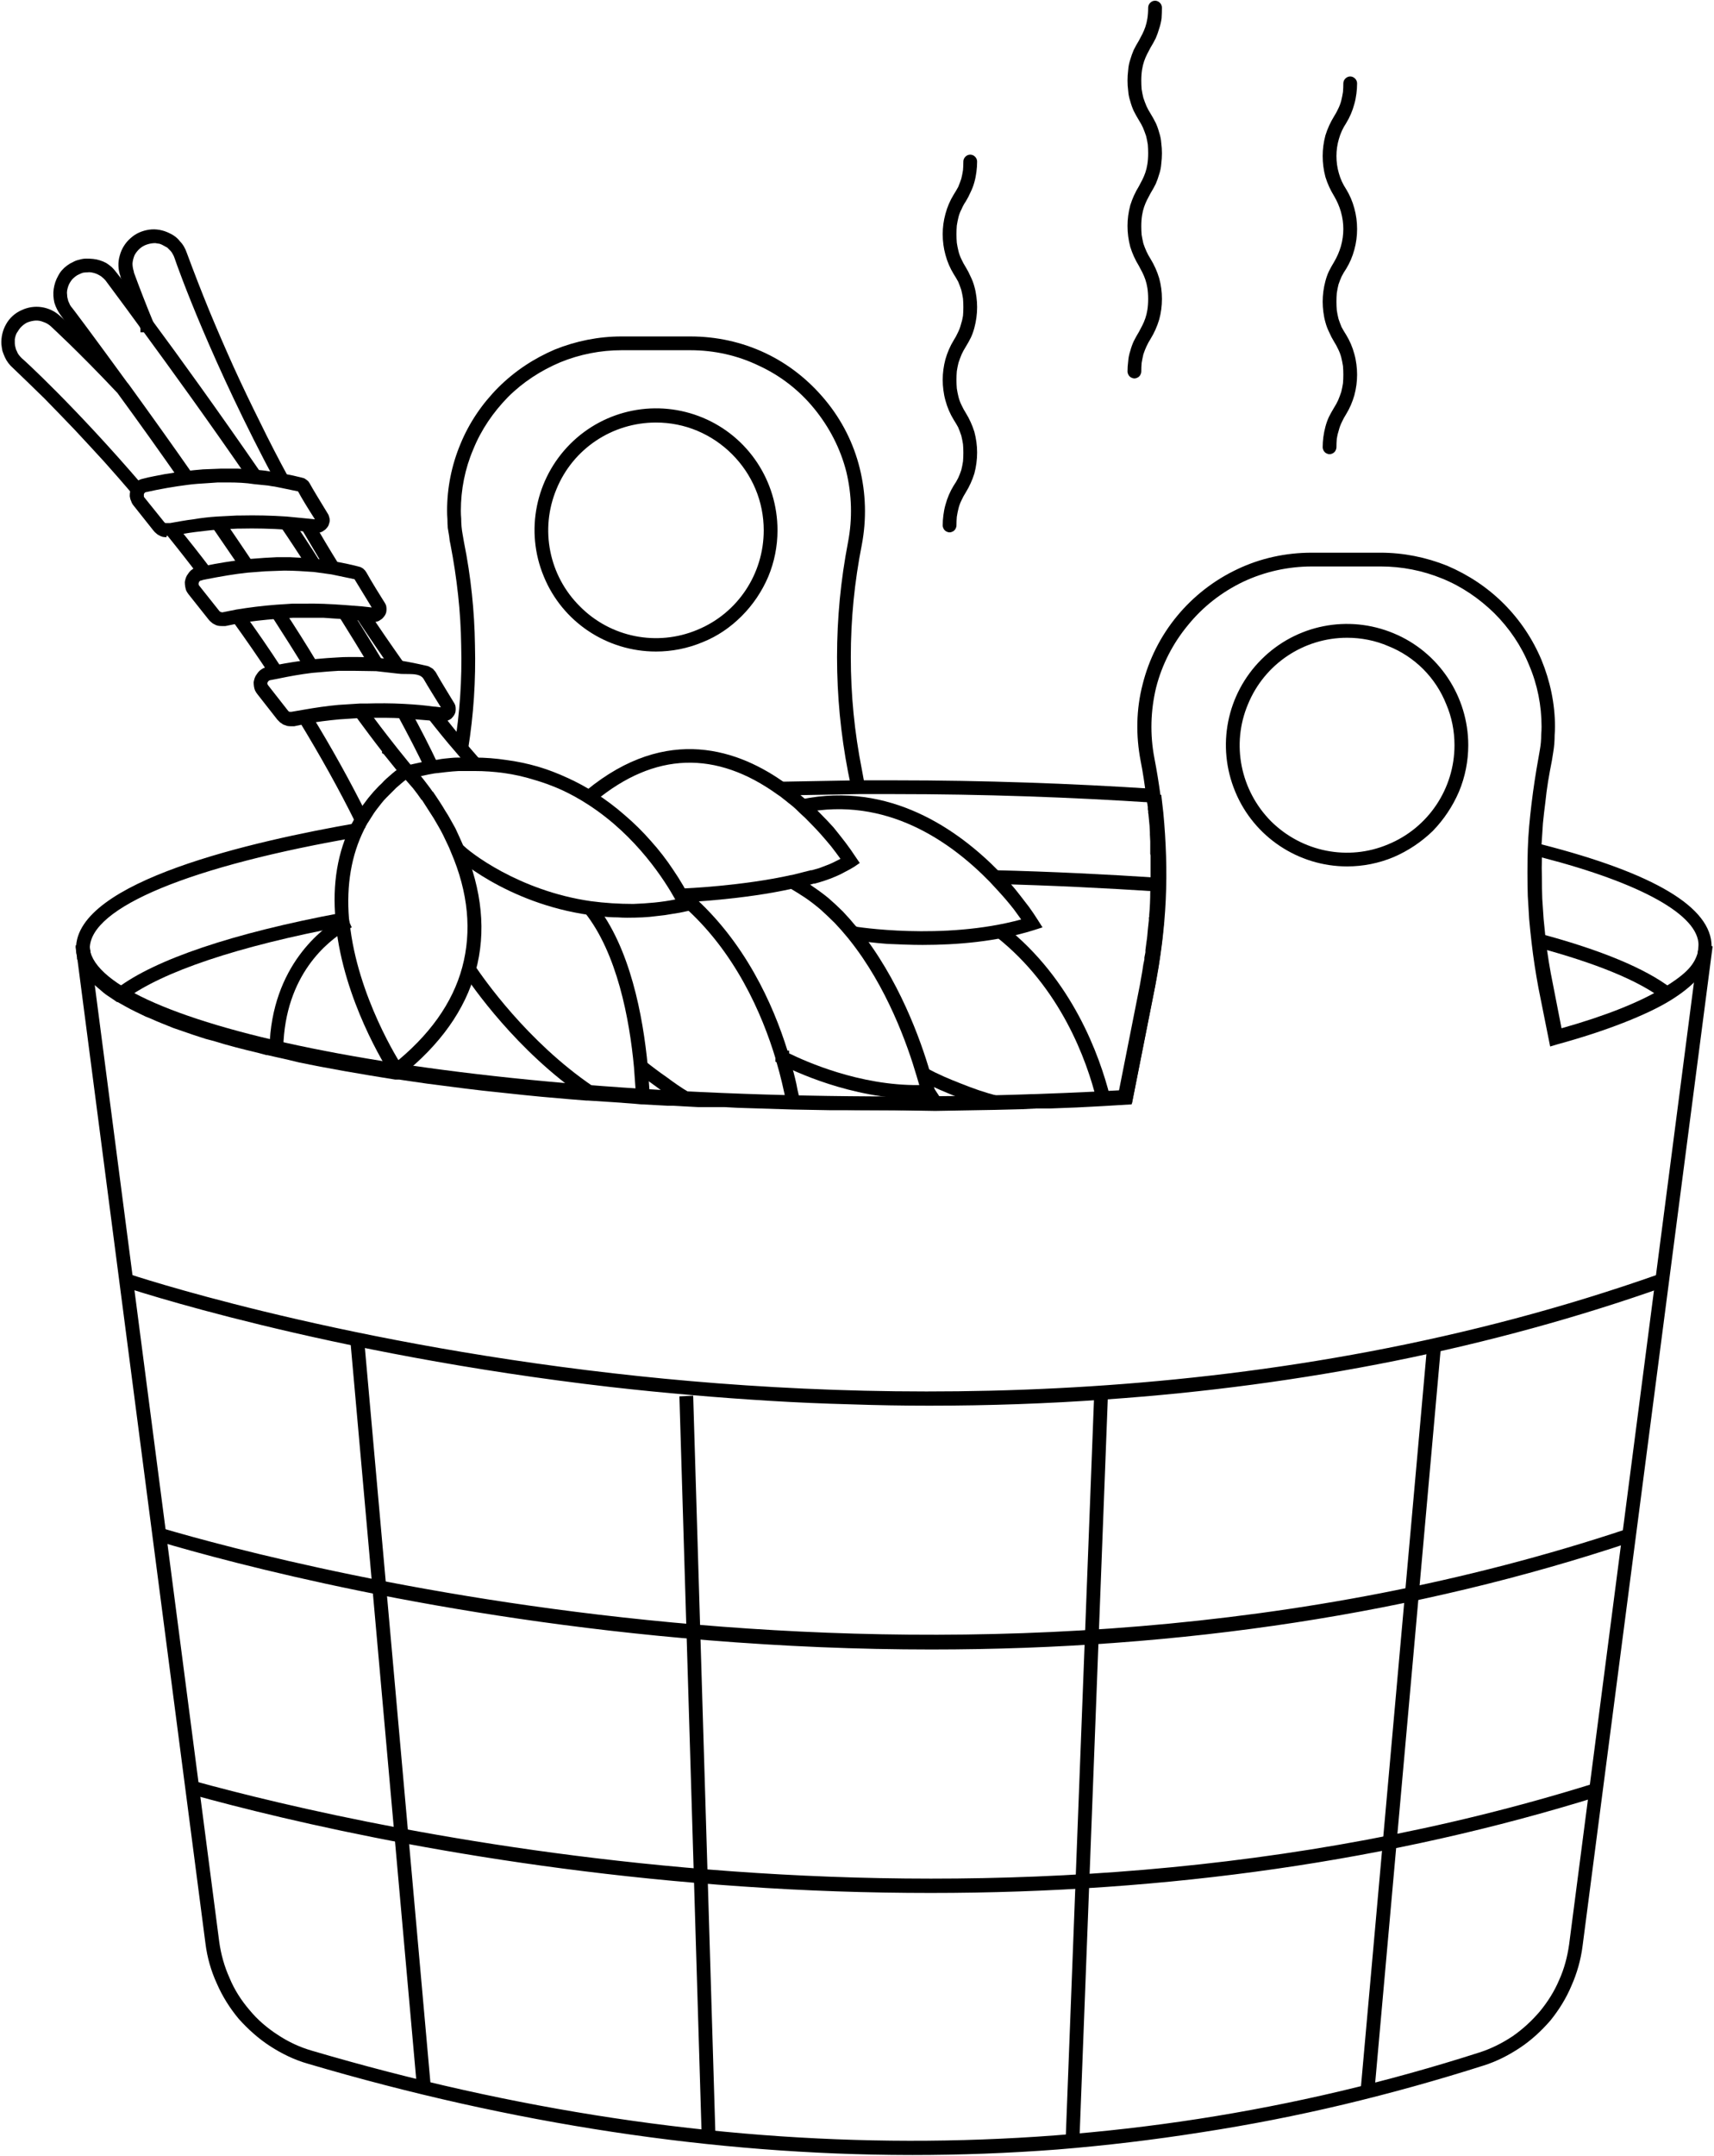 <svg version="1.2" xmlns="http://www.w3.org/2000/svg" viewBox="0 0 498 626" width="498" height="626">
	<title>Баня-svg</title>
	<style>
		.s0 { fill: #000000 } 
	</style>
	<g id="Layer_2">
		<path id="Layer" class="s0" d="m265 625.8h-0.8c-56.6-0.1-115.4-9-174.7-26.5-3.9-1.1-7.6-2.9-11-5.1-3.4-2.2-6.4-4.9-9.1-7.9-2.6-3.1-4.8-6.6-6.4-10.3-1.7-3.7-2.8-7.6-3.3-11.6l-37.7-289.6 4-0.5 37.7 289.6c0.5 3.6 1.5 7.2 3 10.5 1.4 3.4 3.4 6.5 5.8 9.3 2.3 2.8 5.1 5.2 8.2 7.2 3 2 6.4 3.6 9.9 4.6 117.8 34.7 232 34.9 339.3 0.5 3.4-1.1 6.6-2.7 9.6-4.7 2.9-2 5.6-4.5 7.9-7.2 2.3-2.8 4.2-5.8 5.6-9.1 1.5-3.3 2.4-6.8 2.9-10.3l37.7-290.4 4 0.5-37.8 290.4c-0.5 3.9-1.6 7.8-3.2 11.4-1.5 3.6-3.6 7-6.1 10.1-2.6 3-5.5 5.7-8.8 7.9-3.3 2.2-6.8 4-10.6 5.2q-20.1 6.4-40.6 11.3-20.6 4.9-41.4 8.1-20.9 3.3-41.9 5-21.1 1.6-42.2 1.6z"/>
		<path id="Layer" class="s0" d="m247.4 229.1l-1-4.9q-1.6-8.3-2.4-16.6-0.8-8.4-0.8-16.8 0-8.4 0.8-16.8 0.8-8.3 2.4-16.6c1.3-6.8 1.1-13.7-0.5-20.4-1.7-6.7-4.9-12.9-9.3-18.3-4.3-5.3-9.8-9.6-16.1-12.5-6.2-3-13-4.5-19.9-4.5h-20c-6.1 0-12.2 1.2-17.8 3.5-5.7 2.4-10.9 5.8-15.2 10.1-4.3 4.4-7.8 9.5-10.1 15.2-2.4 5.6-3.6 11.7-3.6 17.8q0 1.1 0.1 2.3 0 1.1 0.1 2.3 0.1 1.1 0.3 2.2 0.2 1.2 0.4 2.3 1.5 7.4 2.3 15 0.8 7.5 0.9 15 0.2 7.6-0.3 15.2-0.5 7.5-1.7 15l-4-0.7q1.2-7.3 1.7-14.7 0.5-7.3 0.3-14.7-0.1-7.4-0.9-14.7-0.8-7.4-2.2-14.6-0.3-1.2-0.4-2.5-0.2-1.2-0.4-2.4-0.1-1.3-0.1-2.5-0.1-1.3-0.1-2.5c0-6.6 1.3-13.2 3.9-19.4 2.5-6.1 6.3-11.7 11-16.4 4.7-4.7 10.3-8.4 16.4-11 6.2-2.5 12.8-3.8 19.4-3.8h20c7.5 0 14.9 1.6 21.7 4.8 6.8 3.2 12.7 7.9 17.5 13.7 4.8 5.8 8.2 12.5 10 19.8 1.8 7.3 2 14.8 0.6 22.2q-1.6 8.1-2.4 16.2-0.8 8.2-0.8 16.4 0 8.2 0.8 16.4 0.8 8.1 2.4 16.2l0.9 4.9z"/>
		<path id="Layer" fill-rule="evenodd" class="s0" d="m190.6 189.2c-14.3 0-27.2-8.6-32.6-21.8-5.5-13.2-2.4-28.4 7.7-38.5 10.1-10.1 25.3-13.1 38.5-7.6 13.2 5.5 21.7 18.4 21.7 32.7 0 4.6-0.9 9.2-2.7 13.5-1.8 4.2-4.4 8.1-7.7 11.4-3.3 3.3-7.1 5.9-11.4 7.6-4.3 1.8-8.9 2.7-13.5 2.7zm0-66.5c-12.7 0-24.1 7.6-28.9 19.3-4.9 11.7-2.2 25.2 6.8 34.1 8.9 9 22.4 11.7 34.1 6.8 11.7-4.8 19.3-16.2 19.3-28.9 0-4.1-0.8-8.2-2.4-12-1.6-3.8-3.9-7.2-6.8-10.1-2.9-2.9-6.3-5.2-10.1-6.8-3.8-1.6-7.9-2.4-12-2.4z"/>
		<path id="Layer" fill-rule="evenodd" class="s0" d="m259.8 322.4h-18.5l-10.9-0.2-16.1-0.5-3.7-0.2h-7.7l-3.7-0.2h-0.1l-3.5-0.2h-1.6l-7.4-0.4h-0.3l-2.2-0.2-5.4-0.4-7.8-0.5h-0.5l-5-0.4-8-0.7-5.1-0.5-12.2-1.3-5-0.6-10.9-1.4-6.9-1-1.3-0.2h-1.2c-10-1.6-19.4-3.2-28-5l-2.9-0.7-4-0.9-2.2-0.5h-0.3l-2.2-0.6c-4.6-1.1-9-2.2-13.1-3.5l-2.3-0.6-3.7-1.2-5.8-2c-2.4-1-4.6-1.8-6.5-2.7l-1.5-0.6-2.9-1.4-1.4-0.7-1.3-0.7-2.5-1.4h-0.2l-1-0.7q-0.8-0.5-1.5-1-0.8-0.5-1.5-1.1-0.7-0.6-1.4-1.2-0.7-0.6-1.4-1.2l-0.7-0.8q-0.1-0.1-0.2-0.2-0.1-0.1-0.2-0.2-0.1-0.1-0.2-0.2-0.1-0.1-0.2-0.2l-0.2-0.3-0.5-0.5-0.5-0.8q-0.1-0.1-0.1-0.2-0.1-0.1-0.2-0.2 0-0.1-0.1-0.2-0.1-0.1-0.1-0.2-0.1-0.2-0.2-0.3-0.1-0.2-0.2-0.4-0.1-0.2-0.2-0.3-0.1-0.2-0.2-0.4l-0.3-0.4v-0.6q0-0.1-0.1-0.1 0-0.1 0-0.2-0.1-0.1-0.1-0.1 0-0.1 0-0.2l-0.3-0.2v-0.6q-0.1-0.3-0.1-0.6-0.1-0.4-0.1-0.7-0.1-0.3-0.1-0.6 0-0.4 0-0.7c0-19.5 51.2-31.1 81.7-36.4l0.7 4c-49.1 8.4-78.4 20.5-78.4 32.4q0 0.2 0 0.4 0 0.1 0.1 0.3 0 0.2 0 0.4 0.1 0.1 0.1 0.3v0.5q0 0 0 0.1 0 0 0 0.1 0 0 0.1 0 0 0.1 0 0.1v1.2l0.6 1 0.8 1.2 0.4 0.5v0.2l0.6 0.7 0.7 0.6q0.6 0.6 1.2 1.1 0.6 0.6 1.3 1.1 0.6 0.5 1.3 1 0.7 0.5 1.4 0.9l1 0.6h0.1l2.3 1.3 1.2 0.6 1.3 0.7 2.8 1.3 1.5 0.7 6.3 2.5 5.6 2 3.7 1.1 2.2 0.7c4.1 1.2 8.4 2.4 12.9 3.5l2.1 0.4h0.2l2.4 0.5 3.9 0.9 2.9 0.6c8.5 1.8 17.9 3.5 27.8 5l1.2 0.2 1.3 0.2 6.8 0.9 10.9 1.4 4.9 0.6 12.2 1.3 5.1 0.5 8 0.7 4.9 0.4h0.5l7.8 0.6 5.3 0.3 2.3 0.2h0.3l7.3 0.4h1.7l3.4 0.2h0.2l3.6 0.2h7.7l3.7 0.2 16 0.5 10.9 0.2h14.7c5.3 0.1 10.5 0 15.7 0l17.3-0.3 8-0.2 3.9-0.2h3.9l7.8-0.3 3.9-0.2 3.8-0.2 5.2-0.3 6.1-30.8c0.2-1.3 0.5-2.7 0.7-4l0.3-2q0.1-0.2 0.1-0.5 0.1-0.2 0.1-0.5 0.1-0.2 0.1-0.5 0-0.2 0-0.5 0.1-0.3 0.1-0.5 0.1-0.3 0.1-0.5 0.1-0.3 0.1-0.6 0-0.2 0-0.5l0.3-2.3c0.2-1.2 0.3-2.4 0.4-3.6l0.3-2.8q0-0.1 0-0.3 0-0.1 0-0.2 0-0.1 0-0.3 0.1-0.1 0.1-0.2v-0.5c0.2-2.2 0.3-4.5 0.3-6.7q0-0.2 0.1-0.4 0-0.2 0-0.3 0-0.2 0-0.4 0-0.2 0-0.4v-9q0-0.3-0.1-0.5 0-0.3 0-0.5 0-0.3 0-0.6 0-0.2 0-0.5v-2c0-0.7-0.1-1.4-0.1-2v-0.6c0-0.7-0.1-1.4-0.1-2l-0.3-3.1q0-0.3-0.1-0.6 0-0.3 0-0.6-0.1-0.3-0.1-0.6 0-0.3 0-0.6-0.1-0.3-0.1-0.7-0.1-0.3-0.1-0.6-0.1-0.4-0.1-0.7-0.1-0.4-0.1-0.7c-0.5-3.6-1-7.2-1.7-10.7-1.4-7.3-1.3-14.9 0.6-22.2 1.8-7.2 5.2-14 10-19.8 4.7-5.7 10.7-10.4 17.5-13.6 6.7-3.2 14.1-4.8 21.6-4.8h20c6.6 0 13.2 1.3 19.4 3.8 6.1 2.6 11.7 6.3 16.4 11 4.7 4.7 8.4 10.2 11 16.4 2.5 6.1 3.9 12.7 3.9 19.3q0 1.2-0.1 2.5 0 1.2-0.1 2.5-0.1 1.2-0.3 2.4-0.2 1.3-0.4 2.5-0.6 3-1.1 6-0.5 3.1-0.8 6.1-0.4 3-0.7 6.1-0.2 3-0.4 6.1c32.8 8.4 49.4 18.3 49.4 29.6q0 0.3 0 0.7 0 0.3-0.1 0.6 0 0.3-0.1 0.7 0 0.3-0.1 0.6v0.3c-1.2 4.5-5.1 8.8-11.8 12.9-6.7 4.1-18.5 8.8-32.8 12.7l-2 0.6-3.4-17c-0.8-4.3-1.5-8.8-2-13.2q-0.4-3.4-0.7-6.8-0.2-3.3-0.4-6.7-0.1-3.4-0.1-6.8 0-3.4 0.1-6.8 0.1-3.3 0.4-6.7 0.3-3.3 0.7-6.6 0.4-3.3 0.9-6.6 0.5-3.3 1.1-6.6 0.2-1.1 0.4-2.3 0.2-1.1 0.3-2.2 0.1-1.2 0.1-2.3 0.1-1.2 0.1-2.3c0-6.1-1.2-12.2-3.6-17.8-2.3-5.7-5.8-10.8-10.1-15.1-4.4-4.3-9.5-7.8-15.2-10.1-5.6-2.3-11.7-3.5-17.8-3.5h-20c-6.9 0-13.7 1.5-19.9 4.4-6.3 3-11.8 7.3-16.1 12.6-4.4 5.3-7.6 11.5-9.3 18.2-1.6 6.7-1.8 13.6-0.5 20.4 0.7 3.6 1.3 7.3 1.8 11l0.3 2.8 0.3 2.4 0.3 3.1c0 0.7 0.1 1.4 0.1 2.2v0.3c0.1 0.1 0.1 0.2 0.1 0.4 0 0.2 0.1 1.3 0.1 2v1.1q0 0.1 0.1 0.2 0 0.1 0 0.2 0 0.2 0 0.3 0 0.1 0 0.2 0 0.3 0 0.5 0 0.3 0 0.6 0 0.2 0 0.5 0.1 0.2 0.1 0.5v9.3q0 0.2 0 0.4 0 0.2 0 0.4 0 0.1 0 0.3-0.1 0.2-0.1 0.4 0 3.5-0.3 6.9v1.6l-0.3 2.8c-0.1 1.2-0.2 2.5-0.4 3.7l-0.3 2.4-0.3 2.1-0.3 2q0 0.3-0.1 0.5 0 0.3-0.1 0.6 0 0.2-0.1 0.5 0 0.2-0.1 0.5c-0.2 1.3-0.4 2.7-0.7 4.1l-6.7 33.8-8.3 0.5-3.8 0.2-3.9 0.2-7.8 0.3h-4l-3.9 0.2-8 0.2-17.4 0.3zm188.2-73.4q-0.1 3 0 6 0 3 0.1 6 0.2 3 0.4 5.9 0.3 3 0.6 6 0.8 6.6 2.1 12.9l2.5 12.8c12.8-3.6 22.8-7.6 29.7-11.8 6.9-4.2 8.9-6.8 9.9-10.2v-0.2q0-0.2 0.1-0.5 0-0.2 0-0.4 0.1-0.3 0.1-0.5 0-0.3 0-0.5c0.1-8.7-16.5-18-45.5-25.5z"/>
		<path id="Layer" class="s0" d="m335.6 233.1h-0.2c-24.4-1.6-49.8-2.5-75.6-2.5h-10.4l-22.2 0.4v-4l22.2-0.4h10.5c25.9 0 51.3 0.9 75.7 2.5h0.2z"/>
		<path id="Layer" fill-rule="evenodd" class="s0" d="m391.4 251.6c-14.2 0-27.1-8.6-32.5-21.7-5.5-13.2-2.5-28.3 7.6-38.4 10.1-10.1 25.2-13.1 38.4-7.6 13.1 5.4 21.7 18.3 21.7 32.5 0 4.6-0.9 9.2-2.7 13.5-1.8 4.2-4.4 8.1-7.6 11.4-3.3 3.2-7.2 5.8-11.4 7.6-4.3 1.8-8.9 2.7-13.5 2.7zm0-66.4c-12.6 0-24 7.6-28.8 19.3-4.9 11.6-2.2 25 6.7 34 9 8.9 22.4 11.6 34 6.7 11.7-4.8 19.3-16.2 19.3-28.8 0-4.1-0.8-8.2-2.4-11.9-1.5-3.8-3.8-7.3-6.7-10.2-2.9-2.9-6.4-5.2-10.2-6.7-3.7-1.6-7.8-2.4-11.9-2.4z"/>
		<path id="Layer" class="s0" d="m270.1 408.2q-11.6 0-23.2-0.4-11.6-0.3-23.1-1-11.6-0.7-23.1-1.7-11.6-1-23.1-2.3c-83.5-9.6-141-28.9-141.6-29.1l1.3-3.8c0.6 0.2 57.8 19.4 140.9 28.9 76.6 8.8 191.6 10.9 304.1-28.9l1.3 3.8c-50 17.7-104.7 28.7-162.4 32.7-16.8 1.2-33.8 1.8-51.1 1.8z"/>
		<path id="Layer" class="s0" d="m270.6 479q-32 0-65.1-2.7c-77.9-6.3-137.7-22.2-159.8-28.8l1.1-3.8c37.7 11.1 235.4 63.7 425.9 0.3l1.2 3.8c-62.3 20.8-130.5 31.2-203.3 31.2z"/>
		<path id="Layer" class="s0" d="m270.4 549.7c-18 0-36.3-0.6-54.9-1.9-73.2-5-131.8-18.9-160.2-26.8l1.1-3.8c50.9 14 230.7 55.7 406.7 0.7l1.2 3.8c-59.7 18.6-124.7 28-193.9 28z"/>
		<path id="Layer" class="s0" d="m483.2 290.2c-7.2-5.5-19.5-10.5-36.6-15.1l1.1-3.9c17.5 4.7 30.3 10 37.9 15.8z"/>
		<path id="Layer" class="s0" d="m336.6 258.9c-15.4-1-31.4-1.8-47.6-2.2v-4c16.3 0.4 32.4 1.2 47.7 2.2z"/>
		<path id="Layer" class="s0" d="m236.2 256.6h-0.1v-4l0.1 4z"/>
		<path id="Layer" class="s0" d="m36.4 290.2l-2.4-3.2c11.1-8.4 33.6-16 65.1-21.9l0.7 3.9c-30.8 5.8-52.7 13.2-63.4 21.2z"/>
		<path id="Layer" class="s0" d="m395.3 607.3l19.4-217 4 0.3-19.4 217.1z"/>
		<path id="Layer" class="s0" d="m101.8 389.4l4-0.4 19.4 217.4-4 0.4z"/>
		<path id="Layer" class="s0" d="m197.4 405.5l4-0.2 6.5 215.9-4 0.1z"/>
		<path id="Layer" class="s0" d="m309.6 622l8.3-216.8 4 0.1-8.3 216.9z"/>
		<path id="Layer" class="s0" d="m103.3 238.9c-4.8-9.7-10.4-19.7-16.5-29.7l3.4-2.1c6.2 10.1 11.8 20.2 16.7 30.1z"/>
		<path id="Layer" class="s0" d="m111.9 219.1l-1.1-1.5 0.6-1.8 1.4 1.5 0.9-1.8-0.9 1.8 2-0.3-2 0.3-0.9 1.8z"/>
		<path id="Layer" class="s0" d="m78.6 196.3c-3.5-5.3-7.3-10.8-11.2-16.2l3.3-2.3c3.9 5.4 7.7 10.9 11.2 16.3z"/>
		<path id="Layer" class="s0" d="m58 167.5c-3.1-4.1-6.4-8.3-9.8-12.5l3.1-2.5c3.4 4.2 6.8 8.5 9.9 12.6z"/>
		<path id="Layer" class="s0" d="m38.6 143.6q-4.1-4.8-8.3-9.5-4.3-4.7-8.6-9.3-4.4-4.6-8.8-9.1-4.5-4.4-9.1-8.8-0.8-0.7-1.4-1.5-0.6-0.8-1-1.7-0.4-0.9-0.7-1.8-0.2-1-0.3-2c-0.1-2 0.4-4.1 1.4-5.8 1-1.8 2.6-3.2 4.4-4 1.9-0.9 3.9-1.2 5.9-0.9 2 0.3 3.9 1.2 5.4 2.6 0.3 0.2 7.9 7.2 19.5 19.5h0.2v0.2l-1.6 1.1-1.5 1.5c-11.5-12.2-19.1-19.1-19.4-19.4q-0.9-0.8-2.1-1.2-1.2-0.5-2.4-0.4-1.2 0.1-2.4 0.6-1.1 0.6-1.9 1.5-0.4 0.5-0.7 1-0.4 0.5-0.6 1.1-0.2 0.6-0.3 1.2 0 0.6 0 1.2 0 0.6 0.2 1.2 0.1 0.6 0.4 1.1 0.2 0.6 0.6 1.1 0.4 0.5 0.8 0.9c0.2 0.1 15.4 13.9 35.2 37z"/>
		<path id="Layer" class="s0" d="m80.4 140.5c-18.9-35.2-28.7-62.6-29.7-65.6q-0.2-0.6-0.5-1.1-0.3-0.6-0.7-1-0.5-0.5-0.9-0.9-0.5-0.3-1.1-0.6-0.5-0.3-1.1-0.5-0.6-0.1-1.3-0.2-0.6 0-1.2 0.1-0.6 0.1-1.2 0.3-1.2 0.4-2.1 1.2-0.9 0.8-1.5 1.9-0.5 1.2-0.6 2.4 0 1.2 0.4 2.4v0.2c1.5 4.1 3.5 9.3 5.7 14.6v0.8h-2v2l-1.4-1.4-0.4 0.2c-2.2-5.5-4.3-10.7-5.8-14.9v-0.2c-0.7-1.9-0.8-4-0.2-6 0.5-1.9 1.6-3.7 3.1-5 1.5-1.4 3.4-2.2 5.4-2.5 2-0.3 4.1 0.1 5.9 1q0.9 0.4 1.7 1 0.8 0.6 1.4 1.4 0.7 0.7 1.2 1.6 0.5 0.9 0.8 1.8 3.1 8.4 6.5 16.7 3.4 8.2 7.1 16.4 3.7 8.1 7.7 16.1 3.9 8 8.2 15.9z"/>
		<path id="Layer" class="s0" d="m94.9 165.9l-7.4-12.5 3.5-2c2.4 4.2 4.9 8.4 7.4 12.4z"/>
		<path id="Layer" class="s0" d="m114.1 194.9c-3.6-5.1-7.2-10.4-10.7-15.7l3.3-2.2c3.5 5.3 7.1 10.5 10.7 15.6z"/>
		<path id="Layer" class="s0" d="m136.2 223l-0.4-0.6-3.3-3.9c-2.9-3.3-5.6-6.7-8.2-10l3.2-2.5c2.5 3.3 5.2 6.6 8 10l3.3 3.8q0.1 0.1 0.2 0.2 0.1 0.1 0.2 0.3 0.1 0.1 0.2 0.2 0 0.2 0.1 0.3z"/>
		<path id="Layer" class="s0" d="m116.9 225.6h-0.1l-0.3-0.4-5-6.2-0.5-0.3v-0.5c-2.5-3.2-5.1-6.7-7.9-10.5l3.3-2.3c2.8 3.9 5.5 7.4 8.1 10.7l1.1 1.4 4.2 5.2v0.2h0.2z"/>
		<path id="Layer" class="s0" d="m122.7 232.4l2.9-2.7-2.9 2.7z"/>
		<path id="Layer" class="s0" d="m123.7 223.7c-2.3-4.9-5.1-10.3-8.3-16.2l3.5-1.9c3.3 6 6.1 11.5 8.4 16.4zm-34.9-29.1c-3-5-6.4-10.3-10-15.9l3.3-2.2c3.7 5.6 7.1 11 10.1 16zm18.9-0.5c-2.9-5-6.1-10.1-9.4-15.4l3.4-2.1c3.3 5.3 6.5 10.4 9.5 15.4zm-37.6-28.7l-8.5-12.4 3.3-2.3c3 4.3 5.8 8.5 8.5 12.5zm19.6-0.1c-3-4.6-5.6-8.6-8.2-12.4l3.4-2.2c2.5 3.8 5.2 7.8 8.1 12.4zm-37.1-25.3c-6-8.6-12.2-17.3-18.5-25.9v-0.2c-9.9-13.7-16.5-22.3-16.5-22.4-0.8-1.1-1.4-2.3-1.8-3.6-0.3-1.3-0.4-2.7-0.2-4 0.2-1.3 0.6-2.6 1.3-3.8 0.6-1.2 1.5-2.2 2.6-3q0.8-0.6 1.7-1 0.9-0.5 1.9-0.7 1-0.3 2-0.3 1 0 2 0.1 1 0.1 1.9 0.4 1 0.3 1.9 0.8 0.8 0.5 1.6 1.2 0.7 0.7 1.3 1.5c0.2 0.2 4 5.2 10 13.4l0.6 0.8c7.5 10.1 18.9 25.9 31.4 44l-3.3 2.3c-12.1-17.6-23.3-33-30.7-43.1h-1v-1.3c-6.1-8.4-10-13.5-10.1-13.7q-0.4-0.5-0.9-0.9-0.4-0.4-1-0.7-0.5-0.3-1.1-0.5-0.6-0.2-1.2-0.3-0.6-0.1-1.2 0-0.6 0-1.2 0.1-0.6 0.2-1.2 0.5-0.5 0.2-1 0.6-0.5 0.4-0.9 0.8-0.4 0.5-0.7 1-0.3 0.5-0.5 1.1-0.2 0.6-0.3 1.2-0.1 0.6 0 1.2 0 0.7 0.2 1.3 0.1 0.6 0.4 1.1 0.2 0.6 0.6 1.1c0.1 0 6.6 8.7 16.5 22.3l0.2 0.2c6.3 8.7 12.6 17.5 18.6 26.1z"/>
		<path id="Layer" fill-rule="evenodd" class="s0" d="m48.4 156q-0.6 0-1.1-0.1-0.5-0.1-1-0.4-0.5-0.2-0.9-0.6-0.5-0.4-0.8-0.8l-5.8-7.3q-0.5-0.6-0.7-1.3-0.3-0.6-0.4-1.4 0-0.7 0.1-1.4 0.2-0.8 0.6-1.4 0.3-0.4 0.6-0.8 0.3-0.4 0.8-0.7 0.4-0.3 0.8-0.5 0.5-0.2 1-0.3 1.5-0.4 3.1-0.7 1.5-0.3 3.1-0.6 1.5-0.2 3.1-0.5 1.5-0.2 3.1-0.4 2.5-0.3 5-0.5 2.6-0.1 5.1-0.2 2.5 0 5 0 2.6 0.1 5.1 0.3 1 0.1 2.1 0.2 1 0.1 2.1 0.3 1 0.1 2 0.3 1.1 0.2 2.1 0.4c1.9 0.3 3.6 0.7 5.2 1.1q0.4 0.1 0.7 0.2 0.3 0.2 0.6 0.4 0.3 0.2 0.6 0.5 0.2 0.3 0.4 0.6c0.8 1.5 2.7 4.6 5.2 8.7q0.3 0.4 0.4 0.9 0.2 0.5 0.2 1.1 0 0.5-0.2 1-0.1 0.5-0.4 0.9-0.3 0.4-0.7 0.8-0.4 0.3-0.9 0.6-0.4 0.2-1 0.3-0.5 0.1-1 0l-2.5-0.3-6-0.6c-4.5-0.3-8.9-0.4-13.1-0.3h-0.9l-5.7 0.3q-1.7 0.1-3.3 0.3-1.7 0.2-3.4 0.4-1.6 0.2-3.3 0.5-1.7 0.3-3.3 0.6h-1.7zm17.9-15.9q-1.5 0-3 0-1.4 0.1-2.9 0.2-1.5 0.1-3 0.2-1.4 0.1-2.9 0.3c-3.9 0.5-8 1.2-12 2.1-0.4 0-0.5 0.3-0.6 0.4q-0.1 0.1-0.1 0.3 0 0.1 0 0.2 0 0.2 0 0.3 0 0.2 0.1 0.3l5.8 7.2q0.1 0.1 0.2 0.2 0.1 0.1 0.2 0.1 0.1 0 0.3 0 0.1 0 0.2 0h0.8q1.7-0.3 3.4-0.6 1.7-0.3 3.4-0.5 1.7-0.3 3.5-0.5 1.7-0.2 3.4-0.3l5.8-0.3h1.1c4.3-0.1 8.8 0 13.3 0.3l6.2 0.6 2 0.2c-1.8-2.8-3.9-6.2-4.9-8.1l-4.8-1q-1-0.2-2-0.4-0.9-0.1-1.9-0.3-1-0.1-2-0.2-1-0.1-2-0.2c-2.5-0.4-5.1-0.5-7.6-0.5z"/>
		<path id="Layer" fill-rule="evenodd" class="s0" d="m64.4 181.8q-0.6 0-1.1-0.1-0.5-0.1-1-0.4-0.5-0.2-0.9-0.6-0.5-0.4-0.8-0.8l-5.8-7.3q-0.4-0.5-0.7-1.1-0.2-0.6-0.3-1.2-0.1-0.6-0.1-1.3 0.1-0.6 0.3-1.2 0.2-0.6 0.6-1.1 0.3-0.5 0.8-1 0.5-0.4 1-0.7 0.6-0.3 1.2-0.4h0.6l1-0.2c4.2-0.9 8.3-1.5 12.3-2l5.3-0.4q1.8-0.1 3.7-0.2 1.9 0 3.7 0 1.9 0.1 3.7 0.2 1.9 0.1 3.7 0.3 0.7 0.1 1.4 0.1 0.6 0.1 1.3 0.2 0.7 0.1 1.4 0.2 0.6 0.1 1.3 0.2c2.4 0.4 4.8 0.9 7.1 1.5q0.4 0.1 0.7 0.2 0.4 0.2 0.7 0.4 0.3 0.3 0.6 0.6 0.2 0.3 0.4 0.6c1.2 2.2 4.3 7.2 5.2 8.6q0.3 0.4 0.5 1 0.1 0.5 0.1 1 0 0.5-0.1 1-0.2 0.6-0.5 1-0.3 0.4-0.7 0.8-0.4 0.3-0.9 0.6-0.4 0.2-1 0.3-0.5 0.1-1 0l-3.3-0.4c-1.9-0.2-3.5-0.4-4.9-0.4q-1.5-0.1-3-0.2-1.5-0.1-2.9-0.2-1.5 0-3 0-1.5 0-3 0h-2.9l-4.5 0.3c-3.9 0.3-7.6 0.7-11.2 1.3l-3.9 0.8zm18.2-16.1l-5.5 0.2-5.2 0.4c-3.8 0.4-7.8 1.1-11.9 1.9l-1 0.2-0.6 0.2q-0.1 0-0.2 0-0.1 0.1-0.2 0.2-0.1 0.1-0.2 0.2 0 0.1 0 0.2-0.1 0.1-0.1 0.2 0 0.1 0 0.3 0 0.1 0.1 0.2 0 0.1 0.1 0.2l5.8 7.3q0.1 0.1 0.2 0.2 0.1 0.1 0.3 0.1 0.1 0.1 0.2 0.1 0.2 0 0.3 0l4-0.8c3.7-0.6 7.6-1.1 11.6-1.4l4.6-0.3h3.1c4-0.1 8.1 0.1 12.2 0.4l5.1 0.4 2.7 0.3-5-8.2-6.7-1.4-5.1-0.7c-2.8-0.2-5.7-0.4-8.6-0.4z"/>
		<path id="Layer" fill-rule="evenodd" class="s0" d="m84.5 210.9q-0.6 0-1.1-0.1-0.6-0.2-1.1-0.4-0.5-0.3-0.9-0.6-0.4-0.4-0.8-0.8l-5.8-7.4q-0.4-0.5-0.7-1.1-0.2-0.5-0.3-1.1-0.1-0.7-0.1-1.3 0.1-0.6 0.3-1.2 0.2-0.6 0.6-1.1 0.3-0.5 0.8-1 0.5-0.4 1-0.7 0.6-0.3 1.2-0.4h0.2l2.1-0.5c3.4-0.7 6.9-1.2 10.4-1.7l4.8-0.4 3.2-0.2q1.4-0.1 2.8-0.1 1.4 0 2.9 0 1.4 0 2.8 0.1 1.4 0 2.8 0.1l6.5 0.8c2.7 0.4 5.5 1 8.1 1.6q0.4 0.1 0.7 0.3 0.4 0.2 0.7 0.4 0.3 0.2 0.5 0.5 0.3 0.3 0.5 0.6c1.2 2.2 4.3 7.2 5.2 8.7q0.3 0.4 0.5 1 0.1 0.5 0.1 1 0 0.5-0.1 1-0.2 0.6-0.5 1-0.3 0.4-0.7 0.8-0.4 0.3-0.9 0.5-0.4 0.3-1 0.3-0.5 0.1-1 0.1l-2.3-0.3h-0.2l-8.6-0.7c-3.6-0.2-7.1-0.2-10.4-0.1h-2l-6.1 0.4c-3.2 0.3-6.5 0.7-9.8 1.3l-3.3 0.7zm18.1-16.1h-4.2l-3 0.2-4.7 0.4c-3.3 0.4-6.7 1-10 1.7l-2.1 0.4h-0.1q-0.1 0-0.2 0.1-0.1 0-0.2 0.1-0.1 0.1-0.2 0.2-0.1 0.1-0.1 0.2-0.1 0.1-0.1 0.2 0 0.1 0 0.3 0 0.1 0.1 0.2 0 0.1 0.1 0.2l5.8 7.4q0.1 0.1 0.2 0.2 0.1 0.1 0.3 0.1 0.1 0 0.2 0 0.2 0 0.3 0l3.5-0.6c3.4-0.6 6.8-1.1 10.1-1.4l6.3-0.4h2c3.4-0.1 7-0.1 10.7 0.1 3.7 0.2 5.9 0.4 8.8 0.8h0.3l1.7 0.2c-1.3-2.1-3.8-6.1-5-8.2-1.2-2.1-5-1.2-7.6-1.6l-6.2-0.7z"/>
		<path id="Layer" class="s0" d="m182.3 266.5q-1.4 0-2.8-0.1-1.4 0-2.8-0.1-1.4-0.1-2.7-0.3-1.4-0.1-2.8-0.3c-24.1-3.4-39.5-17.1-40.1-18.2l3.5-1.9-0.2-0.3c1.8 2 16.3 13.4 37.3 16.4q3 0.4 6.1 0.6 3.1 0.2 6.2 0.2 3-0.1 6.1-0.4 3.1-0.3 6.1-0.9c-2.9-5.2-11.1-18.4-25.4-27.6q-3.7-2.4-7.6-4.2-4-1.8-8.2-3-4.2-1.3-8.5-1.9-4.3-0.6-8.7-0.6h-4.5q-1.8 0.1-3.6 0.3-1.7 0.2-3.5 0.4-1.8 0.3-3.5 0.7-1.8 0.3-3.5 0.8h-0.5l-0.9 0.2h-0.2l-1-3.8h0.1l1-0.2h0.5q0.9-0.2 1.7-0.4 0.9-0.2 1.8-0.4 0.9-0.2 1.7-0.3 0.9-0.2 1.8-0.3 1-0.2 2-0.3 0.9-0.2 1.9-0.3 1-0.1 2-0.2 1-0.1 2-0.1h4.8q4.6 0 9.2 0.7 4.6 0.6 9.1 1.9 4.4 1.3 8.7 3.3 4.2 1.9 8.1 4.4 4.5 2.9 8.5 6.4 4.1 3.5 7.6 7.5 3.6 4 6.5 8.4 3 4.4 5.4 9.2l1 2.3-2.4 0.5q-2.1 0.5-4.3 0.8-2.1 0.4-4.3 0.6-2.2 0.3-4.3 0.4-2.2 0.1-4.4 0.1z"/>
		<path id="Layer" class="s0" d="m198.8 262l-0.2-4c0.2 0 17-0.7 31.3-3.9h0.2l5.5-1.4h0.3q1.1-0.3 2.1-0.6 1.1-0.4 2.1-0.8 1.1-0.4 2.1-0.9 1-0.5 2-1-1.3-1.8-2.7-3.6-1.4-1.7-2.9-3.4-1.5-1.7-3.1-3.3-1.5-1.6-3.2-3.1l-0.4-0.4q-0.7-0.7-1.4-1.3-0.7-0.6-1.5-1.2-0.7-0.6-1.5-1.2-0.7-0.6-1.5-1.1c-18-13-35.8-12.4-53 1.8l-2.6-3.1c23.5-19.3 44.5-11.7 58-1.9 1.9 1.3 3.7 2.9 5.6 4.5l0.6 0.5q2 1.8 3.9 3.8 1.9 1.9 3.7 3.9 1.7 2.1 3.4 4.3 1.6 2.1 3.1 4.4l1.1 1.6-1.6 1.1q-1.3 0.8-2.7 1.5-1.4 0.8-2.9 1.4-1.4 0.6-2.9 1.1-1.5 0.5-3 0.9h-0.3c-1.7 0.5-3.6 1-5.7 1.4h-0.2c-14.6 3.3-31.6 4-31.7 4z"/>
		<path id="Layer" class="s0" d="m184.8 318.3q-0.3-4.3-0.6-8.4c-1.3-14-4.9-33.1-14.3-44.9l-0.3-0.4 3.1-2.5 0.3 0.4c10.1 12.6 13.8 32.5 15.2 47l0.6 8.6z"/>
		<path id="Layer" class="s0" d="m169.9 318.7c-19.7-13.4-32.9-32.5-35.3-36.2l-0.4-0.5 3.4-2.2 0.3 0.5c2.4 3.6 15.2 22.1 34.3 35.1z"/>
		<path id="Layer" class="s0" d="m82.3 304.3h-4c0.6-24 15.6-34.9 20.3-37.6l1.9-1.1 1.7 3.7q-0.2 0.1-0.4 0.2-0.2 0.1-0.4 0.2-0.2 0.1-0.4 0.2-0.2 0.1-0.4 0.2c-5.3 3.2-17.8 12.9-18.3 34.2z"/>
		<path id="Layer" class="s0" d="m228.5 320.4c-0.8-4-1.7-8-2.9-12l-0.2-0.8c-3.9-13-11.8-31.4-27.2-44.8l2.7-3c15.5 13.6 23.7 31.8 27.9 45.3l0.4 1.4q0.5 1.6 0.9 3.3 0.5 1.6 0.9 3.3 0.4 1.6 0.7 3.3 0.4 1.6 0.7 3.3z"/>
		<path id="Layer" class="s0" d="m198.1 320.6q-1.7-1.1-3.4-2.2-1.7-1.1-3.3-2.3-1.7-1.2-3.3-2.4-1.6-1.2-3.2-2.5l2.5-3.1q1.5 1.2 3.1 2.4 1.6 1.2 3.2 2.3 1.6 1.2 3.2 2.3 1.6 1.1 3.3 2.1z"/>
		<path id="Layer" class="s0" d="m266.4 319.1c-19.2 0-36.2-8.3-39.6-10h-0.3l-0.4-0.4-0.8-0.4v-1.2h2v-2h2v0.8c4.5 2.2 20.3 9.4 37.8 9.2l-0.8-2.7c-2.6-8.9-8.6-25.9-19.6-39.6l-0.4-0.5q-1.8-2.2-3.7-4.2-2-2-4.1-3.9-2.1-1.8-4.4-3.4-2.4-1.6-4.8-3l1-1.7v-2h0.5l0.5 0.2q2.5 1.4 4.8 3.1 2.4 1.6 4.6 3.4 2.2 1.9 4.2 3.9 2 2.1 3.8 4.3h0.1l0.6 0.7c11.7 14.4 18.1 32.3 20.8 41.6 0.9 3.3 1.4 5.2 1.4 5.3l0.5 2.3h-5.7z"/>
		<path id="Layer" class="s0" d="m268.1 274.4q-2.6 0-5.2-0.1-2.5-0.1-5.1-0.2-2.6-0.2-5.2-0.5-2.5-0.2-5.1-0.6l0.3-2v-2h0.3c0.3 0.1 25.9 4.2 48.6-2q-1-1.4-2.1-2.9-1.1-1.4-2.2-2.7-1.2-1.4-2.4-2.7-1.2-1.3-2.4-2.6c-11.5-11.8-30.1-24.9-54-20.1h-0.4v-2l-0.3-1.9c25.6-5.2 45.4 8.7 57.6 21.2q1.5 1.6 3 3.2 1.5 1.7 2.8 3.4 1.4 1.8 2.7 3.5 1.3 1.8 2.5 3.7l1.4 2.2-2.5 0.8c-10.8 3.4-22.6 4.3-32.3 4.3z"/>
		<path id="Layer" class="s0" d="m318.6 319.4c-2.8-11.4-10.4-32.6-29.2-47.4l2.5-3.1c19.7 15.5 27.6 37.7 30.6 49.5z"/>
		<path id="Layer" class="s0" d="m288.6 322c-13.4-3.8-21-8.2-21.4-8.4l2.1-3.4q2.4 1.3 4.9 2.4 2.5 1.1 5.1 2.1 2.5 1 5.1 1.9 2.7 0.9 5.3 1.6z"/>
		<path id="Layer" class="s0" d="m270.1 321.4l-2.1-3.2 3.3-2.3c0.7 1.1 1.5 2.2 2.2 3.4z"/>
		<path id="Layer" class="s0" d="m113.4 311.9c-1.4-2.2-13.5-21.4-15.8-43.3q0-0.2-0.1-0.3 0-0.2 0-0.4 0-0.2 0-0.3 0-0.2 0-0.4c-1-10.5 0.6-19.9 4.7-28l1.2-2.2q0.6-1.1 1.3-2.1 0.7-1.1 1.5-2.1 0.7-1 1.5-1.9 0.8-1 1.7-1.9 0.7-0.8 1.5-1.5 0.7-0.8 1.5-1.5 0.8-0.7 1.6-1.4 0.8-0.7 1.7-1.3h0.1l0.3-0.2 0.9-0.7 2.3 3.3-0.8 0.5h-0.2c0 0.1 0 0.1-0.1 0.1h-0.1q-0.8 0.6-1.5 1.2-0.8 0.7-1.5 1.3-0.7 0.7-1.4 1.4-0.7 0.7-1.4 1.4-0.8 0.8-1.5 1.7-0.7 0.9-1.4 1.8-0.7 0.9-1.3 1.9-0.6 0.9-1.2 1.9-0.2 0.2-0.3 0.5-0.1 0.2-0.3 0.5-0.1 0.2-0.2 0.5-0.2 0.2-0.3 0.5c-3.7 7.4-5.2 16.1-4.4 25.9 0.1 0.4 0.1 0.8 0.2 1.2 2.2 21.3 14.6 40.7 15.2 41.5z"/>
		<path id="Layer" class="s0" d="m116.6 312.4l-2.5-3.2c10.6-8.4 17.4-17.9 20.2-28.3 2.8-10.4 1.8-21.7-3.3-33.5q-0.5-1.3-1.1-2.5-0.6-1.3-1.2-2.5-0.6-1.2-1.3-2.4-0.7-1.2-1.4-2.4l-3.4-5.3h-0.1q-0.6-0.9-1.2-1.7-0.7-0.9-1.3-1.7-0.7-0.8-1.4-1.6-0.7-0.8-1.4-1.6l3-2.7q0.7 0.8 1.5 1.7 0.7 0.8 1.4 1.7 0.6 0.8 1.3 1.7 0.7 0.9 1.3 1.8h0.1c1.2 1.8 2.5 3.7 3.6 5.6q0.8 1.2 1.5 2.5 0.7 1.3 1.4 2.5 0.6 1.3 1.2 2.6 0.6 1.4 1.2 2.7c5.4 12.7 6.6 24.9 3.5 36.2-3.1 11.3-10.3 21.4-21.6 30.4z"/>
		<path id="Layer" class="s0" d="m259.8 322.4c-116.9 0-237.8-17.9-237.8-47.9h4c0 21.2 94 43.9 233.8 43.9 22.4 0 44.5-0.6 65.8-1.8l6.1-30.8q1.2-6.1 2-12.3 0.7-6.1 1-12.3 0.3-6.2 0.1-12.4-0.2-6.2-0.8-12.4l-0.6-5.1 4-0.5 0.6 5.2q0.6 6.3 0.8 12.7 0.2 6.3-0.1 12.7-0.3 6.3-1.1 12.7-0.8 6.3-2 12.5l-6.7 33.8h-1.5c-21.8 1.4-44.6 2-67.6 2z"/>
		<path id="Layer" class="s0" d="m329.6 109.9q-0.4 0-0.8-0.2-0.3-0.1-0.6-0.4-0.3-0.3-0.4-0.6-0.2-0.4-0.2-0.8 0-1.5 0.2-3 0.1-1.5 0.6-3 0.4-1.5 1-2.8 0.7-1.4 1.5-2.7c1.4-2.6 2.7-4.8 2.7-9.6 0-4.8-1.3-7-2.7-9.6q-1.6-2.6-2.5-5.5-0.8-3-0.8-6.1 0-3 0.8-6 0.9-2.9 2.5-5.5c1.4-2.6 2.7-4.8 2.7-9.6q0-1.3-0.1-2.5-0.2-1.3-0.5-2.5-0.4-1.2-0.9-2.4-0.5-1.1-1.2-2.2-0.8-1.3-1.5-2.7-0.6-1.3-1-2.8-0.5-1.5-0.6-3-0.2-1.5-0.2-3 0-1.5 0.2-3.1 0.1-1.5 0.6-3 0.4-1.4 1-2.8 0.7-1.4 1.5-2.7c1.4-2.6 2.7-4.8 2.7-9.6 0-0.5 0.2-1 0.6-1.4 0.4-0.4 0.9-0.6 1.4-0.6 0.5 0 1 0.2 1.4 0.6 0.4 0.4 0.6 0.9 0.6 1.4q0 1.5-0.1 3.1-0.2 1.5-0.7 3-0.4 1.4-1 2.8-0.7 1.4-1.5 2.7c-1.4 2.6-2.7 4.8-2.7 9.6q0 1.3 0.1 2.5 0.2 1.3 0.5 2.5 0.4 1.2 0.9 2.4 0.5 1.1 1.2 2.2 0.8 1.3 1.5 2.7 0.6 1.3 1 2.8 0.5 1.5 0.6 3 0.2 1.5 0.2 3 0 1.5-0.2 3.1-0.1 1.5-0.6 3-0.4 1.4-1 2.8-0.7 1.4-1.5 2.7c-1.4 2.6-2.7 4.8-2.7 9.6q0 1.3 0.1 2.5 0.2 1.2 0.5 2.5 0.4 1.2 0.9 2.3 0.5 1.1 1.2 2.2 1.6 2.6 2.5 5.6 0.8 2.9 0.8 6 0 3.1-0.8 6-0.9 3-2.5 5.6-0.7 1.1-1.2 2.2-0.5 1.1-0.9 2.3-0.3 1.3-0.5 2.5-0.1 1.2-0.1 2.5 0 0.4-0.2 0.8-0.1 0.3-0.4 0.6-0.3 0.3-0.6 0.4-0.4 0.2-0.8 0.2z"/>
		<path id="Layer" class="s0" d="m275.9 154.6q-0.4 0-0.8-0.2-0.3-0.1-0.6-0.4-0.3-0.3-0.4-0.6-0.2-0.4-0.2-0.8 0-1.5 0.2-3 0.2-1.6 0.6-3 0.4-1.5 1-2.9 0.6-1.4 1.4-2.7 0.7-1 1.3-2.2 0.5-1.1 0.9-2.3 0.3-1.2 0.5-2.5 0.1-1.2 0.1-2.5 0-1.3-0.1-2.5-0.2-1.3-0.5-2.5-0.4-1.2-0.9-2.4-0.6-1.1-1.3-2.2-0.8-1.3-1.4-2.7-0.6-1.4-1-2.9-0.4-1.4-0.6-3-0.2-1.5-0.2-3 0-1.5 0.2-3 0.2-1.5 0.6-3 0.4-1.4 1-2.8 0.6-1.4 1.4-2.7 0.7-1.1 1.2-2.2 0.6-1.2 0.9-2.4 0.4-1.2 0.6-2.5 0.1-1.2 0.1-2.5 0-1.3-0.1-2.5-0.2-1.3-0.5-2.5-0.4-1.2-0.9-2.4-0.6-1.1-1.3-2.2-1.6-2.6-2.4-5.6-0.8-2.9-0.8-6 0-3 0.8-5.9 0.8-3 2.4-5.6 0.7-1.1 1.3-2.2 0.5-1.2 0.9-2.4 0.3-1.2 0.5-2.5 0.1-1.2 0.1-2.5c0-0.5 0.2-1 0.6-1.4 0.4-0.4 0.9-0.6 1.4-0.6 0.5 0 1 0.2 1.4 0.6 0.4 0.4 0.6 0.9 0.6 1.4q0 1.5-0.2 3-0.2 1.6-0.6 3-0.4 1.5-1.1 2.9-0.6 1.4-1.4 2.7-0.7 1-1.2 2.2-0.6 1.1-0.9 2.3-0.3 1.2-0.5 2.5-0.1 1.2-0.1 2.5 0 1.3 0.1 2.5 0.2 1.3 0.5 2.5 0.3 1.2 0.9 2.4 0.5 1.1 1.2 2.2 0.8 1.3 1.4 2.7 0.7 1.4 1.1 2.9 0.4 1.4 0.6 3 0.2 1.5 0.2 3 0 1.5-0.2 3-0.2 1.5-0.6 3-0.4 1.5-1 2.8-0.7 1.4-1.5 2.7-0.7 1.1-1.2 2.2-0.5 1.2-0.9 2.4-0.3 1.2-0.5 2.5-0.1 1.2-0.1 2.5 0 1.3 0.1 2.5 0.2 1.3 0.5 2.5 0.3 1.2 0.9 2.4 0.5 1.1 1.2 2.2 1.6 2.6 2.5 5.5 0.8 3 0.8 6 0 3.1-0.8 6.1-0.9 2.9-2.5 5.5-0.7 1.1-1.2 2.2-0.6 1.2-0.9 2.4-0.3 1.2-0.5 2.5-0.1 1.2-0.1 2.5 0 0.4-0.2 0.8-0.1 0.3-0.4 0.6-0.3 0.3-0.6 0.4-0.4 0.2-0.8 0.2z"/>
		<path id="Layer" class="s0" d="m386.3 131.9q-0.4 0-0.8-0.2-0.3-0.1-0.6-0.4-0.3-0.3-0.4-0.6-0.2-0.4-0.2-0.8 0-1.5 0.2-3 0.2-1.5 0.6-3 0.4-1.5 1-2.8 0.7-1.4 1.5-2.7 0.7-1.1 1.2-2.2 0.5-1.2 0.9-2.4 0.3-1.2 0.5-2.5 0.1-1.2 0.1-2.5 0-1.3-0.1-2.5-0.2-1.3-0.5-2.5-0.3-1.2-0.9-2.4-0.5-1.1-1.2-2.2-0.8-1.3-1.4-2.7-0.7-1.4-1.1-2.9-0.4-1.4-0.6-3-0.2-1.5-0.2-3 0-1.5 0.2-3 0.2-1.5 0.6-3 0.4-1.5 1-2.8 0.7-1.4 1.5-2.7 1.3-2.2 2-4.6 0.7-2.5 0.7-5 0-2.5-0.7-5-0.7-2.4-2-4.6-1.6-2.6-2.5-5.5-0.8-3-0.8-6.1 0-3 0.8-6 0.9-2.9 2.5-5.5 0.7-1.1 1.2-2.2 0.6-1.2 0.9-2.4 0.3-1.2 0.5-2.5 0.1-1.2 0.1-2.5c0-0.5 0.2-1 0.6-1.4 0.4-0.4 0.9-0.6 1.4-0.6 0.5 0 1 0.2 1.4 0.6 0.4 0.4 0.6 0.9 0.6 1.4q0 1.5-0.2 3-0.2 1.6-0.6 3-0.4 1.5-1 2.9-0.6 1.4-1.4 2.7-1.4 2.1-2.1 4.6-0.7 2.4-0.7 4.9 0 2.6 0.7 5 0.7 2.5 2.1 4.6 1.6 2.6 2.4 5.6 0.8 2.9 0.8 6 0 3.1-0.8 6-0.8 3-2.4 5.6-0.7 1-1.3 2.2-0.5 1.1-0.9 2.3-0.3 1.2-0.5 2.5-0.1 1.2-0.1 2.5 0 1.3 0.1 2.5 0.2 1.3 0.5 2.5 0.4 1.2 0.9 2.4 0.6 1.1 1.3 2.2 0.8 1.3 1.4 2.7 0.6 1.4 1 2.9 0.4 1.4 0.6 3 0.2 1.5 0.2 3 0 1.5-0.2 3-0.2 1.5-0.6 3-0.4 1.4-1 2.8-0.6 1.4-1.4 2.7-0.7 1.1-1.2 2.2-0.6 1.2-0.9 2.4-0.4 1.2-0.6 2.5-0.1 1.2-0.1 2.5 0 0.4-0.2 0.8-0.1 0.3-0.4 0.6-0.3 0.3-0.6 0.4-0.4 0.2-0.8 0.2z"/>
	</g>
</svg>